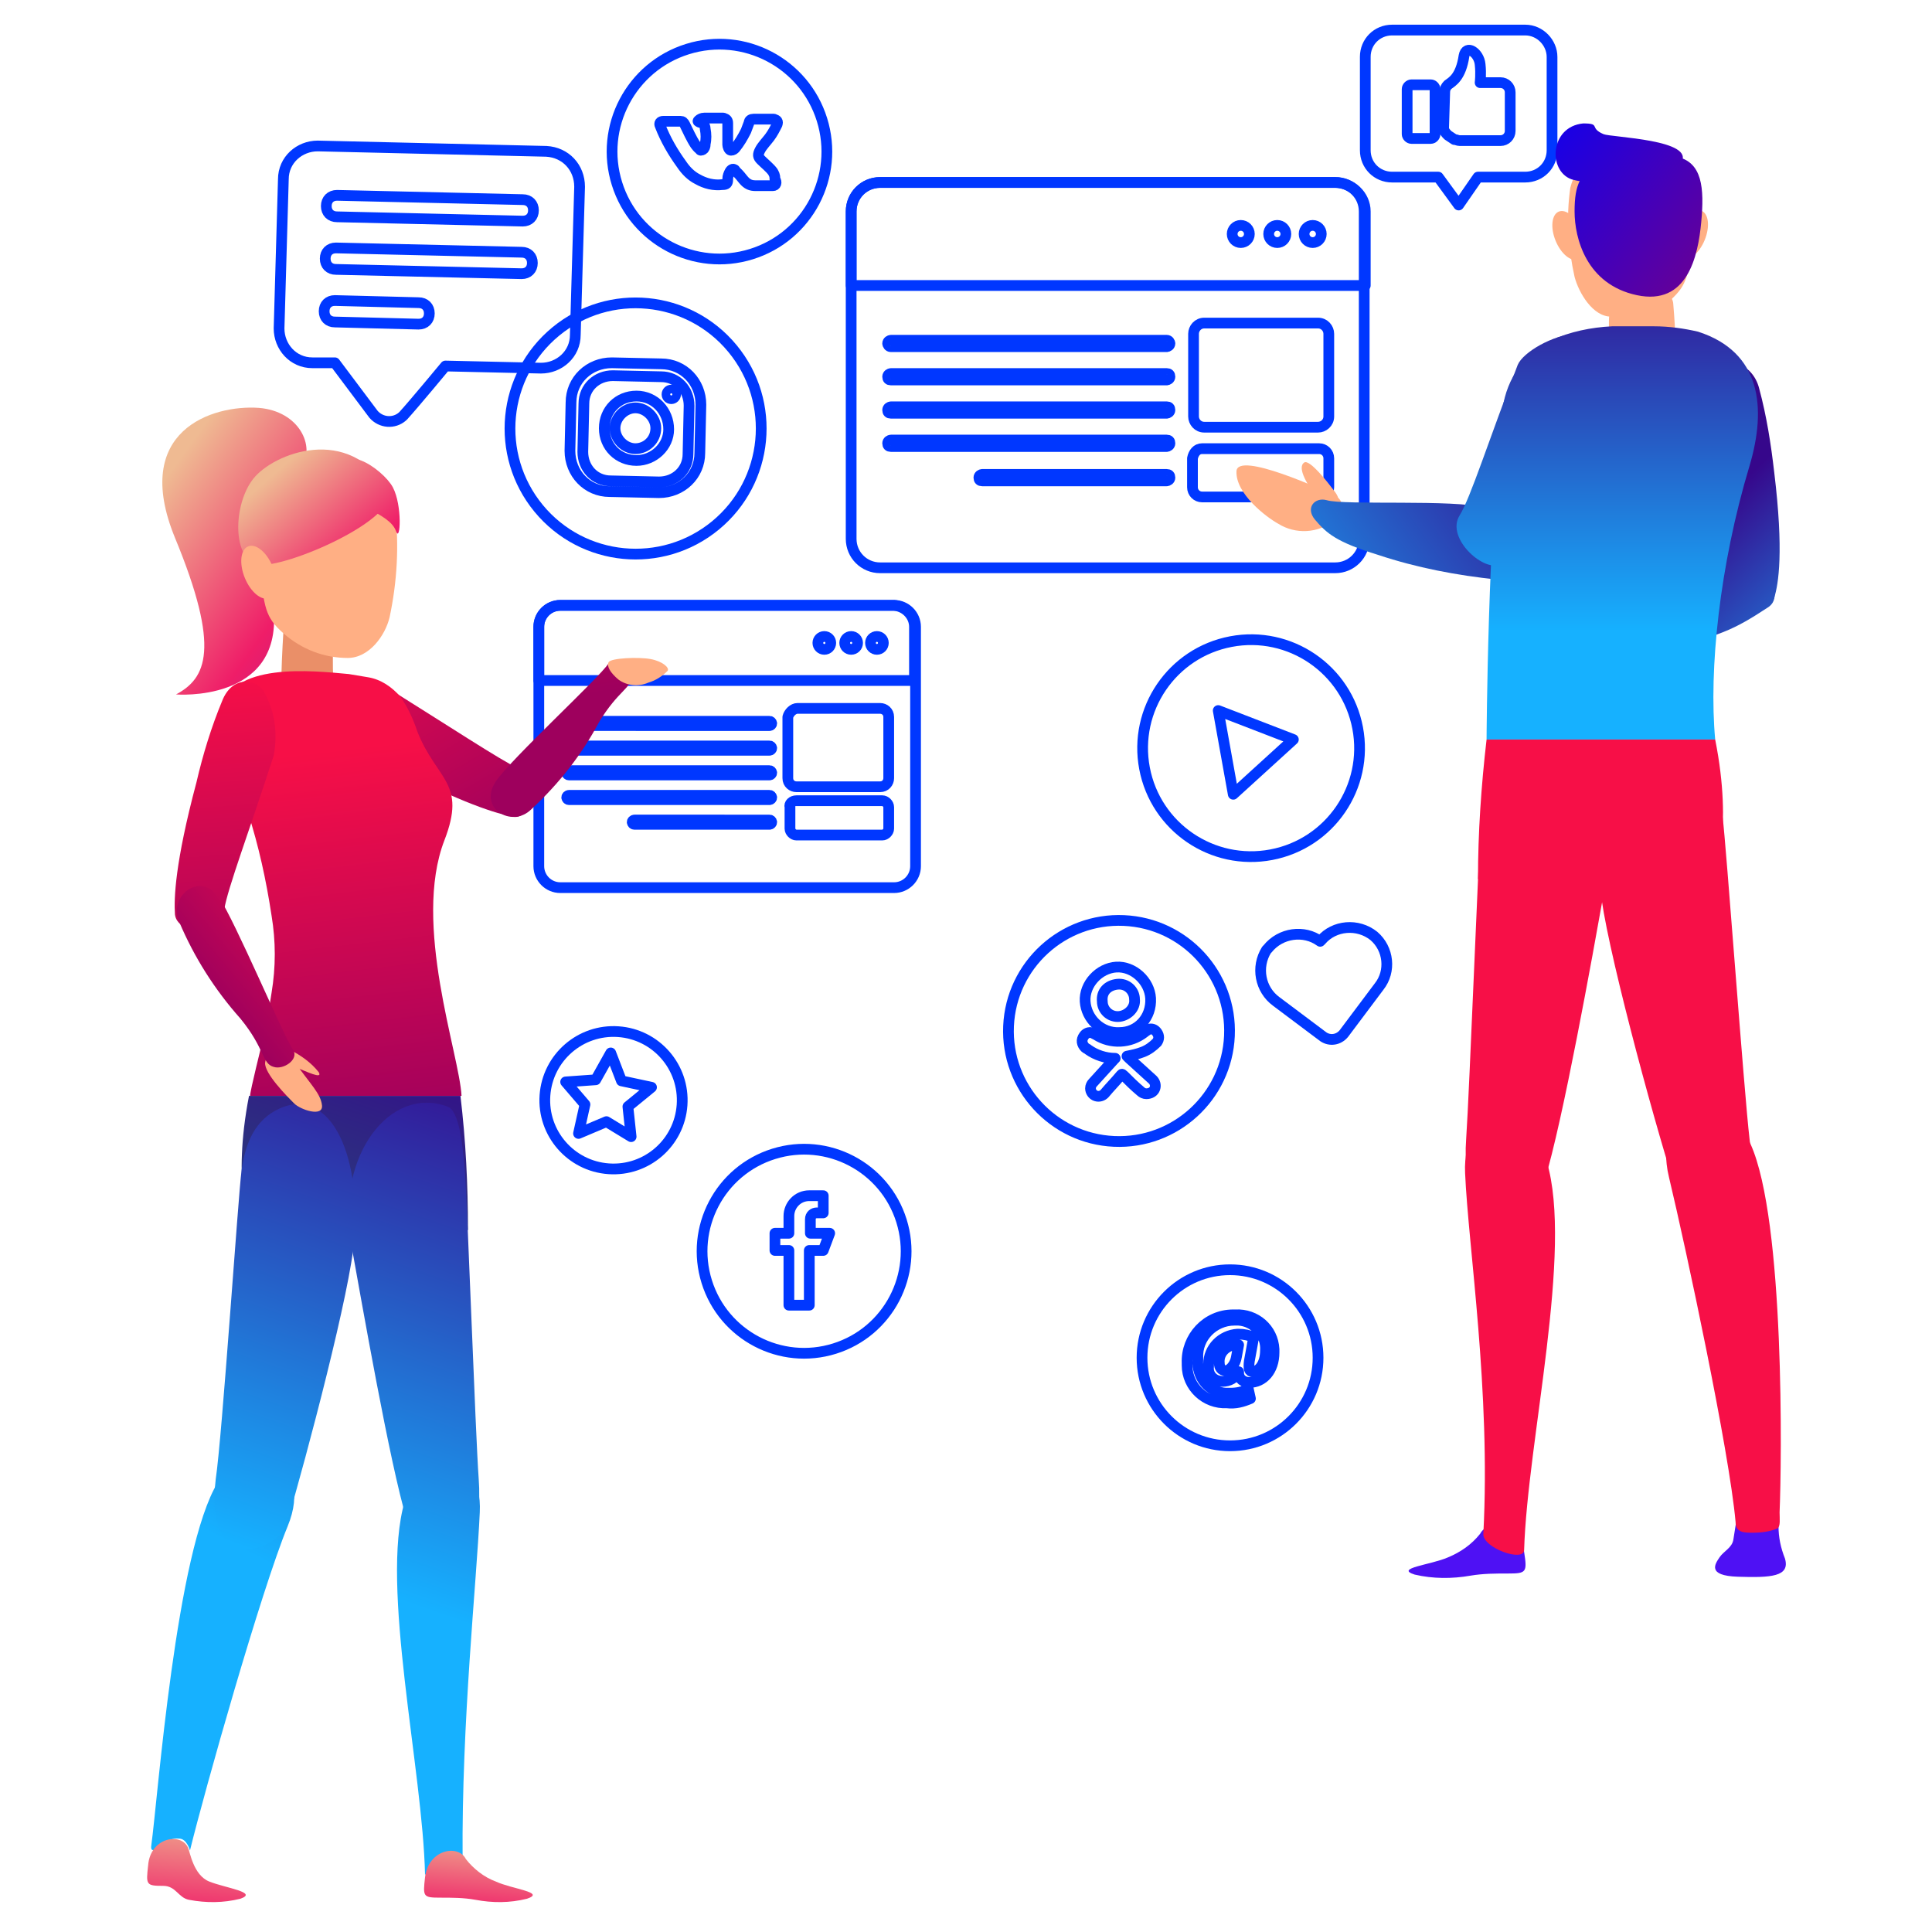 <?xml version="1.0" encoding="utf-8"?>
<!-- Generator: Adobe Illustrator 21.0.0, SVG Export Plug-In . SVG Version: 6.00 Build 0)  -->
<svg version="1.1" id="Слой_1" xmlns="http://www.w3.org/2000/svg" xmlns:xlink="http://www.w3.org/1999/xlink" x="0px" y="0px"
	 viewBox="0 0 180 180" style="enable-background:new 0 0 180 180;" xml:space="preserve">
<style type="text/css">
	.st0{fill:none;stroke:#0037FF;stroke-linecap:round;stroke-linejoin:round;}
	.st1{fill:url(#SVGID_1_);}
	.st2{fill:url(#SVGID_2_);}
	.st3{fill:url(#SVGID_3_);}
	.st4{fill:#EA8F68;}
	.st5{fill:url(#SVGID_4_);}
	.st6{fill:url(#SVGID_5_);}
	.st7{fill:url(#SVGID_6_);}
	.st8{fill:url(#SVGID_7_);}
	.st9{fill:url(#SVGID_8_);}
	.st10{fill:url(#SVGID_9_);}
	.st11{fill:#FFAF84;}
	.st12{fill:url(#SVGID_10_);}
	.st13{fill:url(#SVGID_11_);}
	.st14{fill:url(#SVGID_12_);}
	.st15{fill:url(#SVGID_13_);}
	.st16{fill:url(#SVGID_14_);}
	.st17{fill:url(#SVGID_15_);}
	.st18{fill:url(#SVGID_16_);}
	.st19{fill:url(#SVGID_17_);}
	.st20{fill:#4E11F4;}
	.st21{fill:url(#SVGID_18_);}
	.st22{fill:url(#SVGID_19_);}
	.st23{fill:url(#SVGID_20_);}
	.st24{fill:#F70F47;}
	.st25{fill:url(#SVGID_21_);}
	.st26{fill:url(#SVGID_22_);}
</style>
<title>box4</title>
<g>
	<g id="Слой_2">
		<g id="Objects">
			<path class="st0" d="M52.2,56.4h31.1c1.1,0,2,0.9,2,2v22.3c0,1.1-0.9,2-2,2H52.2c-1.1,0-2-0.9-2-2V58.4
				C50.2,57.3,51.1,56.4,52.2,56.4z"/>
			<path class="st0" d="M83.3,56.4H52.2c-1.1,0-2,0.9-2,2v5h35v-5C85.2,57.4,84.4,56.5,83.3,56.4z"/>
			<circle class="st0" cx="81.7" cy="59.9" r="0.6"/>
			<circle class="st0" cx="79.3" cy="59.9" r="0.6"/>
			<circle class="st0" cx="76.8" cy="59.9" r="0.6"/>
			<path class="st0" d="M71.7,69.9c0.1,0,0.2-0.1,0.2-0.2s-0.1-0.2-0.2-0.2H53c-0.1,0-0.2,0.1-0.2,0.2s0.1,0.2,0.2,0.2H71.7z"/>
			<path class="st0" d="M71.7,72.2c0.1,0,0.2-0.1,0.2-0.2s-0.1-0.2-0.2-0.2H53c-0.1,0-0.2,0.1-0.2,0.2s0.1,0.2,0.2,0.2H71.7z"/>
			<path class="st0" d="M71.7,74.5c0.1,0,0.2-0.1,0.2-0.2s-0.1-0.2-0.2-0.2H53c-0.1,0-0.2,0.1-0.2,0.2s0.1,0.2,0.2,0.2H71.7z"/>
			<path class="st0" d="M71.7,76.8c0.1,0,0.2-0.1,0.2-0.2s-0.1-0.2-0.2-0.2H59.1c-0.1,0-0.2,0.1-0.2,0.2s0.1,0.2,0.2,0.2H71.7z"/>
			<path class="st0" d="M71.7,67.6c0.1,0,0.2-0.1,0.2-0.2s-0.1-0.2-0.2-0.2H53c-0.1,0-0.2,0.1-0.2,0.2s0.1,0.2,0.2,0.2H71.7z"/>
			<path class="st0" d="M74.3,66H82c0.4,0,0.8,0.3,0.8,0.8v5.7c0,0.4-0.3,0.8-0.8,0.8h-7.8c-0.4,0-0.8-0.3-0.8-0.8v-5.7
				C73.5,66.4,73.9,66,74.3,66z"/>
			<path class="st0" d="M74.2,74.6h8c0.3,0,0.6,0.3,0.6,0.6v2c0,0.3-0.3,0.6-0.6,0.6h-8c-0.3,0-0.6-0.3-0.6-0.6v-2
				C73.5,74.9,73.8,74.6,74.2,74.6z"/>
			
				<linearGradient id="SVGID_1_" gradientUnits="userSpaceOnUse" x1="50.982" y1="734.994" x2="14.092" y2="708.384" gradientTransform="matrix(1 0 0 1 0 -662)">
				<stop  offset="0" style="stop-color:#2C27CE"/>
				<stop  offset="0.65" style="stop-color:#EF1D68"/>
				<stop  offset="1" style="stop-color:#EFBA92"/>
			</linearGradient>
			<path class="st1" d="M28.1,43.5c1.3-1.9-0.2-5.2-4-5.5c-4.3-0.3-11.9,2.1-7.8,12.1c4.3,10.4,2.9,13.1,0.1,14.6
				c0,0,9.8,0.8,9.1-7.8S25,47.9,28.1,43.5z"/>
			
				<linearGradient id="SVGID_2_" gradientUnits="userSpaceOnUse" x1="-3418.584" y1="4347.908" x2="-3429.984" y2="4376.318" gradientTransform="matrix(0.61 -0.79 0.79 0.61 -1319.53 -5298.8)">
				<stop  offset="0" style="stop-color:#F70F47"/>
				<stop  offset="1" style="stop-color:#9E005D"/>
			</linearGradient>
			<path class="st2" d="M47.8,76.1c-1.5-0.3-4.7-1.2-11.5-4.8c-2.4-1.2-4.7-2.6-6.9-4.2c-2-1.4-1.4-3.5,0-3.9c2-0.6,4.2-0.4,6.1,0.5
				c6.4,4,11.1,7.1,12.8,7.9C50.9,72.7,49.5,76.4,47.8,76.1z"/>
			
				<linearGradient id="SVGID_3_" gradientUnits="userSpaceOnUse" x1="-1621.549" y1="3292.12" x2="-1634.319" y2="3323.94" gradientTransform="matrix(0.85 -0.52 0.52 0.85 -287.59 -3609.94)">
				<stop  offset="0" style="stop-color:#F70F47"/>
				<stop  offset="1" style="stop-color:#9E005D"/>
			</linearGradient>
			<path class="st3" d="M58.8,63c0.1,1.1-1.2,1.3-3,4.3c-1.6,3-3.7,5.7-6.3,8.1c-1.8,1.8-5-0.1-3.3-2.6c1.4-2.1,9.7-9.7,10.5-11
				C57.4,61,58.8,62.1,58.8,63z"/>
			<path class="st4" d="M26.6,56c0,0.2-0.4,4.8-0.4,8.3c0,1.7,1.2,3.3,2.4,3.4l0,0c1.6-0.2,2.7-1.6,2.5-3.2c-0.2-3,0-6.2,0-6.2
				L26.6,56z"/>
			
				<linearGradient id="SVGID_4_" gradientUnits="userSpaceOnUse" x1="30.564" y1="731.907" x2="34.784" y2="768.097" gradientTransform="matrix(1 0 0 1 0 -662)">
				<stop  offset="0" style="stop-color:#F70F47"/>
				<stop  offset="1" style="stop-color:#9E005D"/>
			</linearGradient>
			<path class="st5" d="M23.1,75.7c1,3.1,1.7,6.3,2.2,9.6c0.4,2.4,0.4,4.8,0,7.2c-0.2,1.4-0.5,2.9-0.8,4.3c-0.1,0.5-1.2,4.8-1.2,5.3
				H43c-0.2-3.9-4.6-16-1.6-23.8c2.1-5.4-0.7-5.6-2.5-10.1c-0.4-1.2-0.9-2.3-1.6-3.3c-0.8-0.9-1.8-1.6-3-1.8
				c-0.6-0.1-1.2-0.2-1.8-0.3c-3.3-0.3-11.2-1.2-11.9,3.5c-0.2,1.3,0,2.6,0.4,3.8c0.4,1.4,1.1,2.7,1.6,4
				C22.7,74.6,22.9,75.2,23.1,75.7z"/>
			
				<linearGradient id="SVGID_5_" gradientUnits="userSpaceOnUse" x1="37.963" y1="757.074" x2="21.263" y2="805.664" gradientTransform="matrix(1 0 0 1 0 -662)">
				<stop  offset="0" style="stop-color:#36078B"/>
				<stop  offset="1" style="stop-color:#168D68"/>
			</linearGradient>
			<path class="st6" d="M23.3,114.6c0,0-1.7-4.3-0.1-12.5h19.7c0.5,4.2,0.7,8.3,0.7,12.5H23.3z"/>
			
				<linearGradient id="SVGID_6_" gradientUnits="userSpaceOnUse" x1="234.601" y1="-101.113" x2="217.541" y2="-51.453" gradientTransform="matrix(0.99 0.15 -0.15 0.99 -198.87 163.55)">
				<stop  offset="0" style="stop-color:#36078B"/>
				<stop  offset="1" style="stop-color:#16B1FF"/>
			</linearGradient>
			<path class="st7" d="M26.8,142.2c2.6-6.3-3.7-8.5-6.5-4.1c-3.9,6.3-5.6,29.5-6.2,33.8c-0.1,0.6,0.2,0.5,0.6,0.4
				c1-0.2,0.6-1.1,2-1c0.7,0,1,1.1,1,1.1C19.1,166.7,24.3,148.3,26.8,142.2z"/>
			
				<linearGradient id="SVGID_7_" gradientUnits="userSpaceOnUse" x1="35.252" y1="756.147" x2="18.562" y2="804.727" gradientTransform="matrix(1 0 0 1 0 -662)">
				<stop  offset="0" style="stop-color:#36078B"/>
				<stop  offset="1" style="stop-color:#16B1FF"/>
			</linearGradient>
			<path class="st8" d="M33,115.5c0.7-8.3-2.5-14.7-7.4-12c-2.1,1.2-2.8,3.4-3.1,5.6s-1.8,24.7-2.4,28.7c-1.1,9.2,5.8,6.7,6.6,4.2
				C28.6,135.6,32.7,120,33,115.5z"/>
			
				<linearGradient id="SVGID_8_" gradientUnits="userSpaceOnUse" x1="59.035" y1="764.308" x2="42.335" y2="812.898" gradientTransform="matrix(1 0 0 1 0 -662)">
				<stop  offset="0" style="stop-color:#36078B"/>
				<stop  offset="1" style="stop-color:#16B1FF"/>
			</linearGradient>
			<path class="st9" d="M44.7,140.9c0.3-6.2-5.6-6.1-7-1c-2.3,7.9,1.7,25,1.9,34.8c1-1.7,2-2.1,2.4-2.1s0.9,0.3,1.1,0.6
				C43,160.4,44.4,147.5,44.7,140.9z"/>
			
				<linearGradient id="SVGID_9_" gradientUnits="userSpaceOnUse" x1="47.924" y1="760.494" x2="31.224" y2="809.084" gradientTransform="matrix(1 0 0 1 0 -662)">
				<stop  offset="0" style="stop-color:#36078B"/>
				<stop  offset="1" style="stop-color:#16B1FF"/>
			</linearGradient>
			<path class="st10" d="M37.9,141.6c0.8,2.5,7.4,5.5,6.7-3.8c-0.3-4.1-1.1-26.7-1.3-28.9s-0.5-5.4-1.6-5.8c-5.3-2-10.4,4.5-9,12.7
				C33.7,121.3,36.3,136.3,37.9,141.6z"/>
			<path class="st11" d="M24.2,52.7c0.4,3.9,0.5,4.8,2.2,6.3s3.8,2.3,6,2.3c2,0,3.5-2.1,3.9-3.8c0.7-3.3,0.9-6.7,0.5-10
				c-0.6-2.7-3-4.6-5.7-4.8C28.3,42.9,23.3,43.2,24.2,52.7z"/>
			
				<linearGradient id="SVGID_10_" gradientUnits="userSpaceOnUse" x1="43.159" y1="855.583" x2="45.049" y2="832.333" gradientTransform="matrix(1 0 0 1 0 -662)">
				<stop  offset="0" style="stop-color:#2C27CE"/>
				<stop  offset="0.65" style="stop-color:#EF1D68"/>
				<stop  offset="1" style="stop-color:#EFBA92"/>
			</linearGradient>
			<path class="st12" d="M43.4,173.2c0.7,0.9,1.7,1.7,2.8,2.1c1.5,0.7,4.7,1,2.9,1.6c-1.6,0.4-3.2,0.4-4.8,0.1
				c-1.1-0.2-2.2-0.2-3.3-0.2c-1.6,0-1.6-0.1-1.4-1.9C39.9,172.3,42.7,171.8,43.4,173.2z"/>
			
				<linearGradient id="SVGID_11_" gradientUnits="userSpaceOnUse" x1="16.495" y1="859.904" x2="18.875" y2="830.595" gradientTransform="matrix(1 0 0 1 0 -662)">
				<stop  offset="0" style="stop-color:#2C27CE"/>
				<stop  offset="0.65" style="stop-color:#EF1D68"/>
				<stop  offset="1" style="stop-color:#EFBA92"/>
			</linearGradient>
			<path class="st13" d="M17.5,172.1c0.2,0.4,0.5,2.6,2,3.2s4.6,1,2.9,1.6c-1.6,0.4-3.2,0.4-4.8,0.1c-1-0.2-1.2-1.3-2.4-1.3
				c-1.6,0-1.6-0.1-1.4-1.9C14,171.2,16.8,170.7,17.5,172.1z"/>
			
				<linearGradient id="SVGID_12_" gradientUnits="userSpaceOnUse" x1="46.496" y1="729.995" x2="25.566" y2="706.115" gradientTransform="matrix(1 0 0 1 0 -662)">
				<stop  offset="0" style="stop-color:#2C27CE"/>
				<stop  offset="0.65" style="stop-color:#EF1D68"/>
				<stop  offset="1" style="stop-color:#EFBA92"/>
			</linearGradient>
			<path class="st14" d="M36.1,45.6c1.5,2.6-9.5,7.4-12,7s-2.4-5.6-0.5-8S32.5,39.5,36.1,45.6z"/>
			
				<linearGradient id="SVGID_13_" gradientUnits="userSpaceOnUse" x1="50.817" y1="726.215" x2="29.887" y2="702.325" gradientTransform="matrix(1 0 0 1 0 -662)">
				<stop  offset="0" style="stop-color:#2C27CE"/>
				<stop  offset="0.65" style="stop-color:#EF1D68"/>
				<stop  offset="1" style="stop-color:#EFBA92"/>
			</linearGradient>
			<path class="st15" d="M32,45c0.4,2.2,4.3,2.7,4.9,4.5c0.4,1.1,0.6-2.4-0.3-4.1S31.2,40.6,32,45z"/>
			<ellipse transform="matrix(0.926 -0.378 0.378 0.926 -18.36 13.064)" class="st11" cx="24.1" cy="53.3" rx="1.4" ry="2.6"/>
			<path class="st11" d="M27,97.8c1,0.5,2,1.2,2.7,2.1c0.4,0.7-1.2-0.1-2-0.4S26.1,97.4,27,97.8z"/>
			<path class="st11" d="M27.5,99c1.4,2,2.4,2.9,2.5,4s-2,0.4-2.6-0.2s-2.8-2.8-2.7-3.8S26.5,97.5,27.5,99z"/>
			
				<linearGradient id="SVGID_14_" gradientUnits="userSpaceOnUse" x1="-1982.419" y1="1100.983" x2="-1994.979" y2="1132.303" gradientTransform="matrix(0.899 -0.439 0.439 0.899 1318.197 -1797.251)">
				<stop  offset="0" style="stop-color:#F70F47"/>
				<stop  offset="1" style="stop-color:#9E005D"/>
			</linearGradient>
			<path class="st16" d="M16.3,85.2c-0.1-1.5,0-4.8,2-12.3c0.6-2.6,1.4-5.2,2.4-7.6c0.9-2.3,3-2.1,3.8-1c1.1,1.8,1.4,4,1,6.1
				c-2.3,7.1-4.3,12.4-4.6,14.3C20.4,87.5,16.5,87,16.3,85.2z"/>
			
				<linearGradient id="SVGID_15_" gradientUnits="userSpaceOnUse" x1="1795.639" y1="-629.29" x2="1789.3" y2="-613.5" gradientTransform="matrix(0.879 0.477 -0.477 0.879 -1845.454 -221.153)">
				<stop  offset="0" style="stop-color:#F70F47"/>
				<stop  offset="1" style="stop-color:#9E005D"/>
			</linearGradient>
			<path class="st17" d="M25.5,99.4c-1.1-0.3-0.8-1.7-3.1-4.5c-2.4-2.7-4.3-5.7-5.7-9c-1.1-2.3,1.9-4.8,3.7-2.3
				c1.5,2.2,6,12.9,6.9,14.2C27.9,98.7,26.4,99.7,25.5,99.4z"/>
			<path class="st11" d="M60.4,63.6c0.7-0.2,1.3-0.6,1.8-1.1c0.2-0.3-0.5-0.9-1.6-1.1s-3.7-0.1-3.9,0.3s0.2,1,0.9,1.6
				C58.4,63.9,59.5,64,60.4,63.6z"/>
			<path class="st0" d="M82,17h42.4c1.5,0,2.7,1.2,2.7,2.7v30.5c0,1.5-1.2,2.7-2.7,2.7H82c-1.5,0-2.7-1.2-2.7-2.7V19.7
				C79.3,18.2,80.5,17,82,17z"/>
			<path class="st0" d="M124.4,17H82c-1.5,0-2.7,1.2-2.7,2.7l0,0v6.9h47.9v-6.9C127.2,18.2,125.9,17,124.4,17z"/>
			<circle class="st0" cx="122.3" cy="21.8" r="0.8"/>
			<circle class="st0" cx="119" cy="21.8" r="0.8"/>
			<circle class="st0" cx="115.6" cy="21.8" r="0.8"/>
			<path class="st0" d="M108.7,35.4c0.1,0,0.3-0.1,0.3-0.3s-0.1-0.3-0.3-0.3H83c-0.1,0-0.3,0.1-0.3,0.3s0.1,0.3,0.3,0.3H108.7z"/>
			<path class="st0" d="M108.7,38.5c0.1,0,0.3-0.1,0.3-0.3s-0.1-0.3-0.3-0.3H83c-0.1,0-0.3,0.1-0.3,0.3s0.1,0.3,0.3,0.3H108.7z"/>
			<path class="st0" d="M108.7,41.6c0.1,0,0.3-0.1,0.3-0.3s-0.1-0.3-0.3-0.3H83c-0.1,0-0.3,0.1-0.3,0.3s0.1,0.3,0.3,0.3H108.7z"/>
			<path class="st0" d="M108.7,44.8c0.1,0,0.3-0.1,0.3-0.3s-0.1-0.3-0.3-0.3H91.5c-0.1,0-0.3,0.1-0.3,0.3s0.1,0.3,0.3,0.3H108.7z"/>
			<path class="st0" d="M108.7,32.3c0.1,0,0.3-0.1,0.3-0.3c0-0.1-0.1-0.3-0.3-0.3H83c-0.1,0-0.3,0.1-0.3,0.3c0,0.1,0.1,0.3,0.3,0.3
				H108.7z"/>
			<path class="st0" d="M112.2,30.1h10.6c0.6,0,1,0.5,1,1v7.7c0,0.6-0.5,1-1,1h-10.6c-0.6,0-1-0.5-1-1v-7.7
				C111.2,30.6,111.6,30.1,112.2,30.1z"/>
			<path class="st0" d="M112,41.8h10.9c0.5,0,0.9,0.4,0.9,0.9v2.7c0,0.5-0.4,0.9-0.9,0.9H112c-0.5,0-0.9-0.4-0.9-0.9v-2.7
				C111.2,42.2,111.5,41.8,112,41.8z"/>
			<g id="_Группа_">
				<g id="_Группа_2">
					<circle class="st0" cx="114.6" cy="126.5" r="8.2"/>
				</g>
				<g id="_Группа_3">
					<g id="_Группа_4">
						<path class="st0" d="M116.5,130.3c-0.7,0.3-1.4,0.5-2.2,0.4c-2,0.1-3.7-1.5-3.7-3.5c0-0.1,0-0.1,0-0.2
							c-0.1-2.4,1.8-4.5,4.3-4.5c0.1,0,0.1,0,0.2,0c1.9-0.1,3.5,1.3,3.6,3.2c0,0.1,0,0.2,0,0.3c0,1.7-1,2.8-2.3,2.8
							c-0.5,0-1-0.3-1-0.9c0,0,0,0,0-0.1l0,0c-0.3,0.6-0.9,0.9-1.5,0.9c-0.8,0-1.4-0.6-1.3-1.4c0-0.1,0-0.1,0-0.2
							c0-1.5,1.2-2.7,2.7-2.8h0.1c0.5,0,1,0.1,1.4,0.3l-0.4,2.2c-0.1,0.7,0,1,0.3,1c0.5,0,1.2-0.6,1.2-2c0.1-1.4-1-2.7-2.5-2.8
							c-0.1,0-0.2,0-0.4,0c-1.9,0-3.5,1.6-3.4,3.5c0,0.1,0,0.1,0,0.2c-0.1,1.6,1,3,2.6,3.1c0.1,0,0.2,0,0.4,0c0.6,0,1.2-0.1,1.7-0.4
							L116.5,130.3z M115.4,125.3c-0.1,0-0.2,0-0.4,0c-0.8,0.1-1.5,0.8-1.4,1.7c0,0.4,0.2,0.7,0.6,0.7s0.9-0.6,1-1.3L115.4,125.3z"
							/>
					</g>
				</g>
			</g>
			<g id="_Группа_5">
				<g id="_Группа_6">
					
						<ellipse transform="matrix(0.983 -0.186 0.186 0.983 -10.922 22.858)" class="st0" cx="116.5" cy="69.7" rx="10.1" ry="10.1"/>
				</g>
				<g id="_Группа_7">
					<polygon class="st0" points="114.9,74 113.5,66.2 120.5,68.9 					"/>
				</g>
			</g>
			<path class="st0" d="M142.1,2.8h-12.4c-1.4,0-2.5,1.1-2.5,2.5l0,0V14c0,1.4,1.1,2.5,2.5,2.5l0,0h4.3l1.9,2.6l1.8-2.6h4.4
				c1.4,0,2.5-1.1,2.5-2.5V5.3C144.6,4,143.5,2.8,142.1,2.8z"/>
			<path class="st0" d="M131.5,7.9h1.8c0.2,0,0.4,0.2,0.4,0.4v4.2c0,0.2-0.2,0.4-0.4,0.4h-1.8c-0.2,0-0.4-0.2-0.4-0.4V8.3
				C131.1,8.1,131.3,7.9,131.5,7.9z"/>
			<path class="st0" d="M134.6,8.6c0-0.3,0.1-0.5,0.3-0.7c0.4-0.3,1.2-0.7,1.5-2.7c0.2-1.1,1.4-0.3,1.5,0.8c0.1,0.9,0,1.7,0,1.7h1.9
				c0.5,0,0.9,0.4,0.9,0.9l0,0v3.6c0,0.5-0.4,0.9-0.9,0.9l0,0H136c-0.2,0-0.3-0.1-0.5-0.1l-0.6-0.4c-0.2-0.2-0.4-0.4-0.4-0.7
				L134.6,8.6z"/>
			
				<ellipse transform="matrix(6.982627e-02 -0.998 0.998 6.982627e-02 -49.223 152.327)" class="st0" cx="57.1" cy="102.6" rx="6.4" ry="6.4"/>
			<polygon class="st0" points="56.9,98.1 57.9,100.7 60.7,101.3 58.5,103.1 58.8,105.9 56.5,104.5 53.9,105.6 54.5,102.9 
				52.7,100.8 55.5,100.6 			"/>
			<path class="st0" d="M128,87.2c-1.5-1.2-3.7-1-4.9,0.4l-0.1,0.1c-1.5-1.1-3.7-0.8-4.9,0.7l-0.1,0.1c-1,1.6-0.6,3.7,0.9,4.8
				l4.4,3.3c0.6,0.4,1.4,0.3,1.9-0.3l3.3-4.4C129.6,90.5,129.4,88.4,128,87.2z"/>
			
				<linearGradient id="SVGID_16_" gradientUnits="userSpaceOnUse" x1="152.598" y1="716.112" x2="167.978" y2="732.292" gradientTransform="matrix(1 0 0 1 0 -662)">
				<stop  offset="0" style="stop-color:#36078B"/>
				<stop  offset="1" style="stop-color:#16B1FF"/>
			</linearGradient>
			<path class="st18" d="M147.3,61.4c1.7,0.5,3,0,7.1-0.8c5.8-1.3,7.1-1.9,10.3-4c2.1-1.3-1.4-5.7-4.7-4.7
				c-2.7,0.8-11.1,6.9-12.8,7.4C146.1,59.5,146,60.9,147.3,61.4z"/>
			
				<linearGradient id="SVGID_17_" gradientUnits="userSpaceOnUse" x1="161.921" y1="707.248" x2="177.301" y2="723.428" gradientTransform="matrix(1 0 0 1 0 -662)">
				<stop  offset="0" style="stop-color:#36078B"/>
				<stop  offset="1" style="stop-color:#16B1FF"/>
			</linearGradient>
			<path class="st19" d="M165.3,55.7c0.4-1.3,0.9-4.3,0-11.7c-0.3-2.6-0.7-5.2-1.4-7.8c-0.6-2.4-3.1-3-4.2-2.3
				c-1.7,1.2-3.2,4.1-3,5.4c1.4,7.3,2.9,12.8,2.9,14.6C159.7,56.5,164.8,57.2,165.3,55.7z"/>
			<path class="st20" d="M161.8,141.5c-0.1,0.6-0.2,1.3-0.3,1.9c-0.1,0.8-0.9,1.1-1.3,1.7s-1.2,1.7,1.7,1.8c3.1,0.1,4.9,0,4.4-1.7
				c-0.4-1-0.6-2-0.6-3c0.1-0.5,0-1-0.4-1.4C165,140.4,162.2,139.8,161.8,141.5z"/>
			<path class="st11" d="M124.4,46.2c-1-0.5-9.1-4.2-9.2-2.3c-0.1,2.1,2.8,4.3,3.9,4.9c1.6,1,3.7,0.9,5.2-0.3
				C125,47.8,125.4,46.7,124.4,46.2z"/>
			<path class="st11" d="M124.2,45.6c-0.3-0.4-2.2-2.9-2.7-2.5c-0.7,0.5,0.4,2.2,1.2,3.3c0.4,0.6,1.4,1.1,1.8,0.7
				S124.7,46.2,124.2,45.6z"/>
			<path class="st20" d="M137.9,142.9c-0.8,1-1.8,1.7-3,2.2c-1.6,0.7-5,1-3.1,1.6c1.7,0.4,3.5,0.4,5.2,0.1c1.2-0.2,2.3-0.2,3.5-0.2
				c1.7,0,1.8-0.1,1.5-2C141.8,141.9,138.7,141.4,137.9,142.9z"/>
			<path class="st11" d="M157.7,22.2c-0.4,3.5-0.5,4.3-2,5.7s-3.9,1.6-5.6,1.6s-3-2.2-3.4-3.7c-0.6-2.7-0.8-5.5-0.4-8.3
				c0.6-2.4,2.7-4.2,5.2-4.3C154,13.3,158.6,13.6,157.7,22.2z"/>
			
				<linearGradient id="SVGID_18_" gradientUnits="userSpaceOnUse" x1="-792.032" y1="-4392.788" x2="-792.032" y2="-4357.227" gradientTransform="matrix(0.58 0.81 -0.81 0.58 -2954.18 3230.2)">
				<stop  offset="0" style="stop-color:#36078B"/>
				<stop  offset="1" style="stop-color:#16B1FF"/>
			</linearGradient>
			<path class="st21" d="M122.5,48.4c1.1,1.3,2,2.1,5.9,3.3c3.6,1.2,7.3,1.9,11.1,2.3c2.5,0.2,2.1-5.8-1.2-6.7
				c-2.7-0.8-13.1-0.2-14.7-0.7C122.5,46.3,121.6,47.3,122.5,48.4z"/>
			
				<linearGradient id="SVGID_19_" gradientUnits="userSpaceOnUse" x1="142.5" y1="685.24" x2="142.5" y2="720.81" gradientTransform="matrix(1 0 0 1 0 -662)">
				<stop  offset="0" style="stop-color:#36078B"/>
				<stop  offset="1" style="stop-color:#16B1FF"/>
			</linearGradient>
			<path class="st22" d="M139.8,52.5c1-0.9,3.1-3.2,6.3-9.9c1.2-2.3,2.2-4.8,3-7.3c0.8-2.4-1-4.2-2.3-4.2c-2.1,0.1-4.9,1.7-5.4,2.9
				c-2.7,7-4.4,12.4-5.4,14C134.6,50.2,138.5,53.5,139.8,52.5z"/>
			<path class="st11" d="M155.9,28.4c0.1,1.2,0.2,2.6,0.2,3.9c0,1.7-1.2,3.2-2.9,3.4H153c-1.5,0-3.3-1.4-3.2-2.9
				c0.1-1,0.1-2,0.1-2.9c0-1.7,1.1-3.1,2.6-3.7l0,0c1.3-0.5,2.7,0.2,3.2,1.5C155.8,27.9,155.9,28.1,155.9,28.4z"/>
			
				<linearGradient id="SVGID_20_" gradientUnits="userSpaceOnUse" x1="151.142" y1="685.24" x2="151.142" y2="720.81" gradientTransform="matrix(1 0 0 1 0 -662)">
				<stop  offset="0" style="stop-color:#36078B"/>
				<stop  offset="1" style="stop-color:#16B1FF"/>
			</linearGradient>
			<path class="st23" d="M163,43.4c-2.8,9.3-3.8,19-3.2,25.5h-21.3c0,0,0.1-19.9,1.5-30.9c0.4-2.7,2-5.1,4.5-6.3
				c1.8-0.8,3.7-1.2,5.7-1.3h3.9c1.4,0,2.8,0.2,4.1,0.5C164.1,32.8,164.6,38,163,43.4z"/>
			<path class="st24" d="M159.7,81.9c0,0,1.8-4.5,0.1-13h-21.3c-0.5,4.3-0.8,8.7-0.8,13H159.7z"/>
			<path class="st24" d="M155.5,109.7c-1.7-6.9,5.4-8.2,7.6-3.1c3.2,7.1,2.9,29.7,2.7,34.3c0,0.6,0.1,1.3-0.2,1.5
				c-0.7,0.3-1.5,0.4-2.3,0.4s-1.6,0-1.6-1C161.1,135.1,157.1,116.4,155.5,109.7z"/>
			<path class="st24" d="M149.1,82.8c-0.8-8.6,2.7-15.3,8-12.4c2.3,1.2,3.1,3.6,3.4,5.8s2,25.7,2.5,29.9c1.3,9.5-6.2,7-7,4.3
				C153.9,103.8,149.5,87.5,149.1,82.8z"/>
			<path class="st24" d="M142,144.4c0.3-10.1,4.6-27.9,2.1-36.2c-1.6-5.3-7.9-5.4-7.6,1.1c0.3,6.9,2.4,20.3,1.7,33.6
				C138.1,144.2,142,145.6,142,144.4z"/>
			<path class="st24" d="M143.9,110c-0.8,2.6-8,5.7-7.3-3.9c0.3-4.3,1.2-27.8,1.4-30s0.6-5.6,1.7-6c5.7-2.1,11.2,4.7,9.7,13.2
				C148.4,88.9,145.6,104.5,143.9,110z"/>
			
				<ellipse transform="matrix(0.926 -0.378 0.378 0.926 2.568 56.883)" class="st11" cx="146.1" cy="21.9" rx="1.3" ry="2.4"/>
			
				<ellipse transform="matrix(0.378 -0.926 0.926 0.378 77.77 159.522)" class="st11" cx="157.6" cy="21.9" rx="2.4" ry="1.3"/>
			
				<linearGradient id="SVGID_21_" gradientUnits="userSpaceOnUse" x1="141.433" y1="669.749" x2="171.383" y2="692.809" gradientTransform="matrix(1 0 0 1 0 -662)">
				<stop  offset="0" style="stop-color:#0000FF"/>
				<stop  offset="1" style="stop-color:#9E005D"/>
			</linearGradient>
			<path class="st25" d="M156.6,15.2c-1.4,2-8,2.2-10.2,1.5c-2.2-0.8-2-4.9,1.1-5.2c1.7,0,0.5,0.4,1.9,1
				C150.1,12.8,158.1,13,156.6,15.2z"/>
			
				<linearGradient id="SVGID_22_" gradientUnits="userSpaceOnUse" x1="139.683" y1="672.022" x2="169.633" y2="695.092" gradientTransform="matrix(1 0 0 1 0 -662)">
				<stop  offset="0" style="stop-color:#0000FF"/>
				<stop  offset="1" style="stop-color:#9E005D"/>
			</linearGradient>
			<path class="st26" d="M149.2,14.9c-2,1.2-2.5,2.3-2.5,4.8s1.1,6.8,5.8,7.8s5.7-3.6,6-6.8s0.1-5.6-2.3-6.1
				C152.8,13.7,150.4,14.1,149.2,14.9z"/>
			<path class="st0" d="M50.9,14.1l-21.3-0.5c-1.7,0-3.2,1.3-3.2,3.1L26,30.6c0,1.7,1.3,3.2,3.1,3.2l0,0h2.1c0,0,2.7,3.6,3.6,4.8
				c0.7,0.8,1.9,0.9,2.7,0.2l0.1-0.1c1-1.1,3.9-4.6,3.9-4.6l8.9,0.2c1.7,0,3.2-1.3,3.2-3.1L54,17.4C54,15.6,52.7,14.2,50.9,14.1
				L50.9,14.1z"/>
			<path class="st0" d="M48.7,20.6l-17.3-0.4c-0.6,0-1-0.4-1-1s0.4-1,1-1l17.3,0.4c0.6,0,1,0.4,1,1S49.3,20.6,48.7,20.6z"/>
			<path class="st0" d="M48.6,25.5l-17.3-0.4c-0.6,0-1-0.4-1-1s0.4-1,1-1l17.3,0.4c0.6,0,1,0.4,1,1S49.2,25.5,48.6,25.5z"/>
			<path class="st0" d="M39,30.2L31.2,30c-0.6,0-1-0.4-1-1s0.4-1,1-1l7.8,0.2c0.6,0,1,0.4,1,1S39.6,30.2,39,30.2L39,30.2z"/>
			<ellipse transform="matrix(0.955 -0.298 0.298 0.955 -1.156 20.624)" class="st0" cx="67" cy="14.1" rx="10" ry="10"/>
			<path class="st0" d="M72,16c-0.3-0.4-0.7-0.7-1.1-1.1c-0.3-0.3-0.3-0.5-0.1-0.9s0.6-0.8,0.9-1.2s0.5-0.8,0.7-1.2
				c0.1-0.3,0-0.4-0.3-0.5h-1.9c-0.2,0-0.4,0.1-0.4,0.3c-0.1,0.3-0.2,0.5-0.3,0.8c-0.3,0.6-0.6,1.1-1,1.6c-0.1,0.1-0.2,0.2-0.4,0.2
				s-0.3-0.4-0.3-0.5v-2c0-0.3-0.1-0.4-0.4-0.5h-1.8c-0.2,0-0.4,0.1-0.5,0.2c-0.1,0.1-0.1,0.1,0.1,0.2c0.3,0,0.5,0.3,0.5,0.6
				c0.1,0.5,0.1,1,0,1.4c0,0.1,0,0.3-0.1,0.4c0,0.1-0.2,0.2-0.3,0.2c0,0-0.1,0-0.1-0.1c-0.2-0.1-0.3-0.3-0.4-0.4
				c-0.4-0.6-0.7-1.3-1-1.9c-0.1-0.2-0.2-0.3-0.4-0.3h-1.6c-0.3,0-0.4,0.2-0.3,0.4c0.5,1.3,1.2,2.5,2,3.6c0.4,0.6,0.9,1.1,1.5,1.4
				c0.7,0.4,1.5,0.6,2.3,0.5c0.4,0,0.5-0.1,0.5-0.5c0-0.3,0.1-0.5,0.2-0.7c0.1-0.2,0.3-0.3,0.4-0.2c0,0,0.1,0,0.1,0.1
				c0.1,0.1,0.2,0.2,0.3,0.3c0.2,0.2,0.4,0.5,0.6,0.7c0.3,0.3,0.6,0.4,1,0.4H72c0.3,0,0.4-0.3,0.2-0.6C72.2,16.3,72.1,16.2,72,16z"
				/>
			
				<ellipse transform="matrix(0.772 -0.636 0.636 0.772 -11.862 46.77)" class="st0" cx="59.2" cy="39.9" rx="11.7" ry="11.7"/>
			<path class="st0" d="M61.6,33.9L57,33.8c-2.1,0-3.8,1.6-3.8,3.7L53.1,42c0,2.1,1.6,3.8,3.7,3.8l4.6,0.1c2.1,0,3.8-1.6,3.8-3.7
				l0.1-4.5C65.3,35.6,63.7,33.9,61.6,33.9z M64.1,42.3c0,1.5-1.2,2.6-2.7,2.6l0,0l-4.5-0.1c-1.5,0-2.6-1.2-2.6-2.7l0,0l0.1-4.5
				c0-1.5,1.2-2.6,2.7-2.6l0,0l4.5,0.1c1.5,0,2.6,1.2,2.6,2.7l0,0L64.1,42.3z"/>
			<path class="st0" d="M59.3,36.9c-1.7,0-3,1.3-3,3s1.3,3,3,3c1.6,0,3-1.3,3-2.9C62.3,38.3,61,36.9,59.3,36.9L59.3,36.9z
				 M59.2,41.8c-1,0-1.9-0.9-1.9-1.9s0.9-1.9,1.9-1.9s1.9,0.9,1.9,1.9C61.1,41,60.2,41.8,59.2,41.8L59.2,41.8z"/>
			
				<ellipse transform="matrix(1.535797e-02 -1 1 1.535797e-02 24.883 98.68)" class="st0" cx="62.5" cy="36.7" rx="0.4" ry="0.4"/>
			
				<ellipse transform="matrix(0.955 -0.298 0.298 0.955 -31.33 27.638)" class="st0" cx="74.9" cy="116.5" rx="9.5" ry="9.5"/>
			<path class="st0" d="M75.5,114.9v-1.3c0-0.4,0.3-0.6,0.6-0.6h0.6v-1.6h-1.3c-1.1,0-1.9,0.9-1.9,1.9v1.6h-1.3v1.6h1.3v5.1h1.9
				v-5.1h1.3l0.6-1.6H75.5z"/>
			
				<ellipse transform="matrix(4.431764e-02 -0.999 0.999 4.431764e-02 3.628 195.989)" class="st0" cx="104.3" cy="96.1" rx="10.3" ry="10.3"/>
			<path class="st0" d="M103.9,98.6c-0.9,0-1.8-0.3-2.5-0.8c-0.1-0.1-0.2-0.1-0.3-0.2c-0.3-0.3-0.4-0.7-0.1-1.1
				c0.2-0.3,0.6-0.4,0.9-0.2l0.2,0.1c1.4,0.9,3.2,0.8,4.5-0.2c0.1-0.1,0.3-0.2,0.4-0.3c0.3-0.1,0.6,0,0.8,0.3c0.2,0.3,0.2,0.6,0,0.9
				c-0.4,0.4-0.8,0.7-1.3,0.9c-0.5,0.2-1,0.3-1.5,0.4l0.2,0.2l2.2,2c0.2,0.2,0.3,0.5,0.2,0.8c-0.1,0.3-0.4,0.5-0.8,0.5
				c-0.2,0-0.4-0.1-0.5-0.2c-0.6-0.5-1.1-1-1.6-1.5c-0.2-0.2-0.2-0.1-0.3,0c-0.5,0.6-1,1.1-1.5,1.7c-0.2,0.2-0.5,0.3-0.8,0.2
				c-0.3-0.1-0.5-0.4-0.5-0.7c0-0.2,0.1-0.4,0.2-0.5l2-2.2L103.9,98.6z"/>
			<path class="st0" d="M104.3,96.2c-1.7,0.1-3.1-1.3-3.2-2.9s1.3-3.1,2.9-3.2s3.1,1.3,3.2,2.9l0,0C107.3,94.8,106,96.2,104.3,96.2z
				 M105.7,93.1c0-0.8-0.7-1.5-1.6-1.4s-1.5,0.7-1.4,1.6c0,0.8,0.7,1.5,1.6,1.4C105.1,94.6,105.8,93.9,105.7,93.1L105.7,93.1z"/>
		</g>
	</g>
</g>
</svg>
